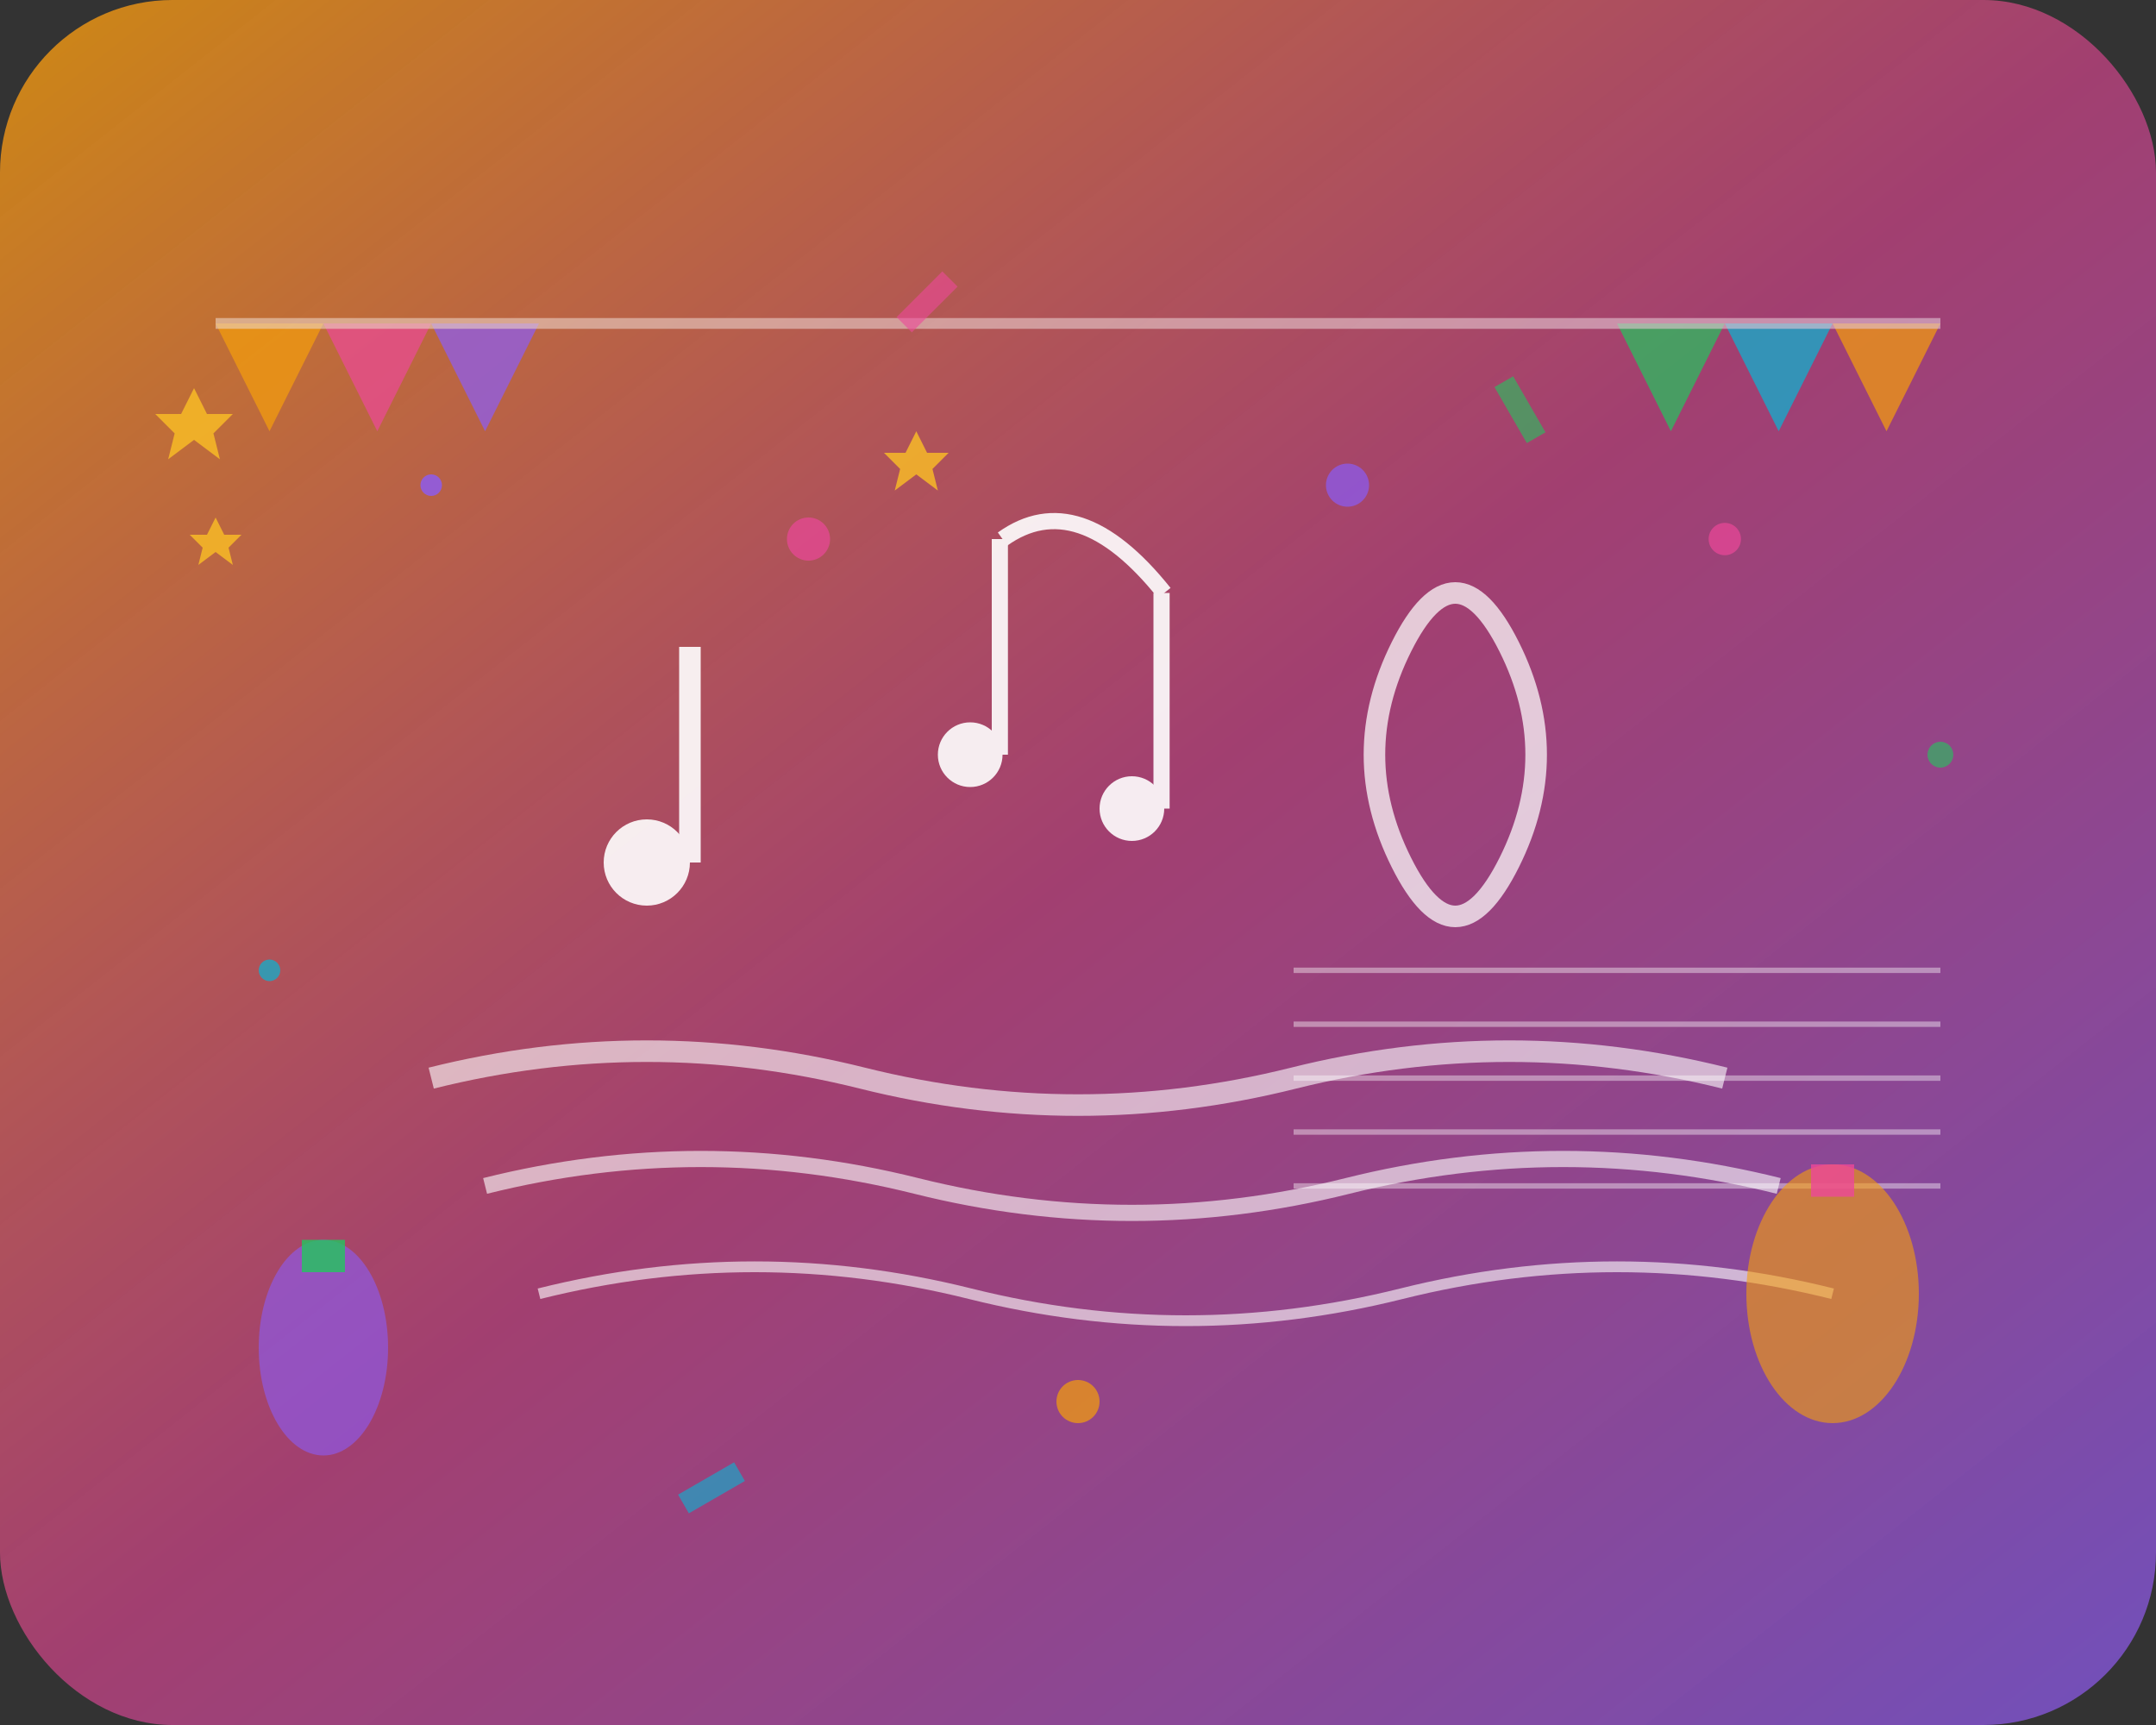 <svg width="200" height="160" viewBox="0 0 200 160" xmlns="http://www.w3.org/2000/svg">
  <rect x="0" y="0" width="200" height="160" fill="#333333" stroke="none"/>
  <defs>
    <linearGradient id="festivalGradient" x1="0%" y1="0%" x2="100%" y2="100%">
      <stop offset="0%" style="stop-color:#f59e0b;stop-opacity:0.8"/>
      <stop offset="50%" style="stop-color:#ec4899;stop-opacity:0.6"/>
      <stop offset="100%" style="stop-color:#8b5cf6;stop-opacity:0.7"/>
    </linearGradient>
    <radialGradient id="celebrationGlow" cx="50%" cy="50%" r="60%">
      <stop offset="0%" style="stop-color:#fbbf24;stop-opacity:0.6"/>
      <stop offset="100%" style="stop-color:#ec4899;stop-opacity:0.2"/>
    </radialGradient>
  </defs>
  
  <!-- Background -->
  <rect width="200" height="160" fill="url(#festivalGradient)" rx="16"/>
  
  <!-- Musical notes -->
  <g fill="#ffffff" opacity="0.9">
    <!-- Quarter note -->
    <circle cx="60" cy="80" r="4" fill="#ffffff"/>
    <rect x="63" y="60" width="2" height="20" fill="#ffffff"/>
    
    <!-- Eighth notes -->
    <circle cx="90" cy="70" r="3" fill="#ffffff"/>
    <rect x="92" y="50" width="1.5" height="20" fill="#ffffff"/>
    <circle cx="105" cy="75" r="3" fill="#ffffff"/>
    <rect x="107" y="55" width="1.5" height="20" fill="#ffffff"/>
    <path d="M93 50 Q100 45 108 55" stroke="#ffffff" stroke-width="1.5" fill="none"/>
    
    <!-- Treble clef -->
    <path d="M130 60 Q135 50 140 60 Q145 70 140 80 Q135 90 130 80 Q125 70 130 60" 
          stroke="#ffffff" stroke-width="2" fill="none" opacity="0.8"/>
  </g>
  
  <!-- Festival decorations -->
  <g opacity="0.7">
    <!-- Colorful bunting -->
    <polygon points="20,30 30,30 25,40" fill="#f59e0b"/>
    <polygon points="30,30 40,30 35,40" fill="#ec4899"/>
    <polygon points="40,30 50,30 45,40" fill="#8b5cf6"/>
    <polygon points="150,30 160,30 155,40" fill="#22c55e"/>
    <polygon points="160,30 170,30 165,40" fill="#06b6d4"/>
    <polygon points="170,30 180,30 175,40" fill="#f59e0b"/>
    
    <!-- Bunting strings -->
    <line x1="20" y1="30" x2="180" y2="30" stroke="#ffffff" stroke-width="1" opacity="0.6"/>
  </g>
  
  <!-- Sound waves -->
  <g stroke="#ffffff" fill="none" opacity="0.6">
    <path d="M40 100 Q60 95 80 100 Q100 105 120 100 Q140 95 160 100" stroke-width="2"/>
    <path d="M45 110 Q65 105 85 110 Q105 115 125 110 Q145 105 165 110" stroke-width="1.5"/>
    <path d="M50 120 Q70 115 90 120 Q110 125 130 120 Q150 115 170 120" stroke-width="1"/>
  </g>
  
  <!-- Celebration sparkles -->
  <g fill="#fbbf24" opacity="0.8">
    <polygon points="30,60 32,64 36,64 33,67 34,71 30,68 26,71 27,67 24,64 28,64" transform="scale(0.6)"/>
    <polygon points="170,80 172,84 176,84 173,87 174,91 170,88 166,91 167,87 164,84 168,84" transform="scale(0.5)"/>
    <polygon points="50,120 52,124 56,124 53,127 54,131 50,128 46,131 47,127 44,124 48,124" transform="scale(0.4)"/>
  </g>
  
  <!-- Additional sparkles -->
  <circle cx="160" cy="50" r="1.5" fill="#ec4899" opacity="0.7"/>
  <circle cx="40" cy="45" r="1" fill="#8b5cf6" opacity="0.8"/>
  <circle cx="180" cy="70" r="1.2" fill="#22c55e" opacity="0.6"/>
  <circle cx="25" cy="90" r="1" fill="#06b6d4" opacity="0.7"/>
  
  <!-- Musical staff lines -->
  <g stroke="#ffffff" stroke-width="0.5" opacity="0.4">
    <line x1="120" y1="90" x2="180" y2="90"/>
    <line x1="120" y1="95" x2="180" y2="95"/>
    <line x1="120" y1="100" x2="180" y2="100"/>
    <line x1="120" y1="105" x2="180" y2="105"/>
    <line x1="120" y1="110" x2="180" y2="110"/>
  </g>
  
  <!-- Festival lanterns -->
  <ellipse cx="170" cy="120" rx="8" ry="12" fill="#f59e0b" opacity="0.6"/>
  <rect x="168" y="108" width="4" height="3" fill="#ec4899" opacity="0.8"/>
  <ellipse cx="30" cy="125" rx="6" ry="10" fill="#8b5cf6" opacity="0.6"/>
  <rect x="28" y="115" width="4" height="3" fill="#22c55e" opacity="0.8"/>
  
  <!-- Rhythmic dots -->
  <circle cx="75" cy="50" r="2" fill="#ec4899" opacity="0.7"/>
  <circle cx="125" cy="45" r="2" fill="#8b5cf6" opacity="0.7"/>
  <circle cx="100" cy="130" r="2" fill="#f59e0b" opacity="0.7"/>
  
  <!-- Celebration confetti -->
  <rect x="85" y="25" width="2" height="6" fill="#ec4899" opacity="0.6" transform="rotate(45 86 28)"/>
  <rect x="140" y="35" width="2" height="6" fill="#22c55e" opacity="0.6" transform="rotate(-30 141 38)"/>
  <rect x="65" y="135" width="2" height="6" fill="#06b6d4" opacity="0.6" transform="rotate(60 66 138)"/>
</svg>